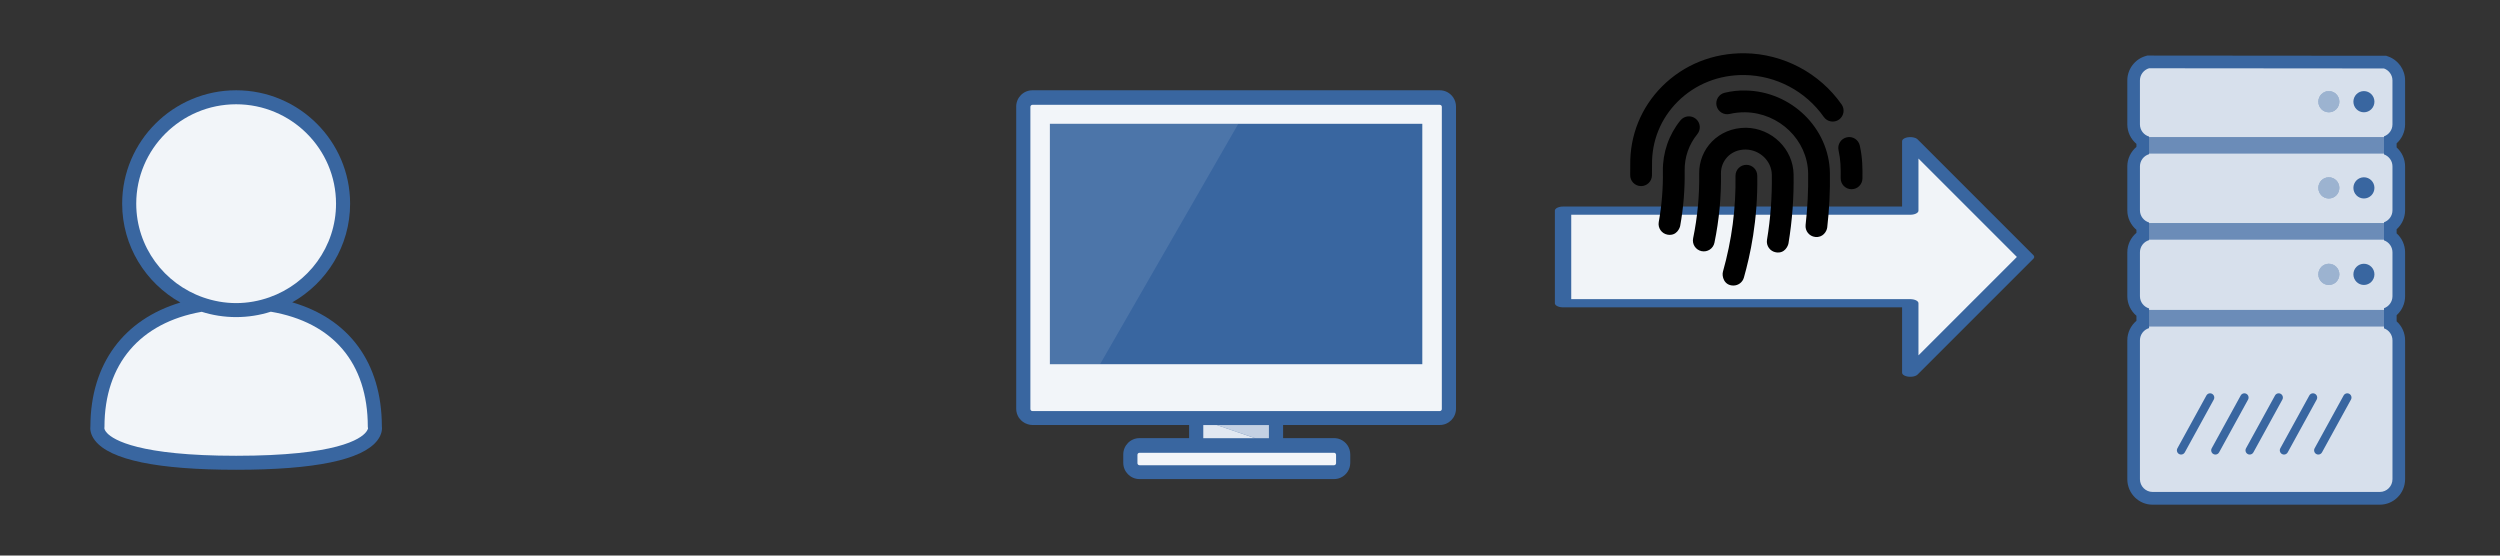 <svg width="540" height="120" version="1.1" xmlns="http://www.w3.org/2000/svg" xmlnsXhtml="http://www.w3.org/1999/xhtml">
 <rect width="100%" height="100%" fill="#333333" stroke="none"/>
 <xhtmlStyle/>
 <g transform="translate(19.5,19.5)">
  <g transform="matrix(1.013 0 0 1.008 -0 0)">
   <path d="m62.176 71.979c-0.042-13.617-6.992-22.985-19.109-26.539 7.358-4.182 12.336-12.087 12.336-21.138-1e-3 -13.401-10.902-24.302-24.302-24.302-13.399 0-24.301 10.901-24.301 24.302 0 9.083 5.012 17.012 12.412 21.182-12.036 3.624-19.142 13.096-19.186 26.496-0.071 0.534-0.066 1.714 0.974 3.063 3.212 4.165 13.339 6.277 30.101 6.277s26.891-2.112 30.102-6.277c1.039-1.35 1.045-2.529 0.973-3.064z" fill="#3966a0" stroke="#000" stroke-miterlimit="10" stroke-opacity="0"/>
   <path d="m31.101 3c-11.745 0-21.301 9.556-21.301 21.302 0 9.276 5.971 17.165 14.263 20.081 2.207 0.776 4.569 1.221 7.038 1.221 2.486 0 4.865-0.451 7.086-1.238 8.268-2.93 14.215-10.805 14.215-20.063 0-11.747-9.555-21.303-21.301-21.303z" fill="#fff" opacity=".93" stroke="#000" stroke-miterlimit="10" stroke-opacity="0"/>
   <path d="m3.026 72.104-0.021 0.349c0.021 0.153 0.121 0.513 0.578 1.002 1.365 1.463 6.779 4.866 27.518 4.866 21.469 0 26.541-3.573 27.727-5.109 0.274-0.357 0.398-0.725 0.398-0.725l-0.05-0.383c0-13.678-7.438-22.381-20.681-24.654-2.334 0.747-4.817 1.154-7.396 1.154-2.558 0-5.023-0.4-7.34-1.137-13.116 2.328-20.733 11.17-20.733 24.637z" fill="#fff" opacity=".93" stroke="#000" stroke-miterlimit="10" stroke-opacity="0"/>
  </g>
 </g>
 <g transform="translate(219.5,19.5)">
  <g transform="scale(1.006 1.01)">
   <path d="m93.835 1.536c-0.626-0.926-1.685-1.536-2.887-1.536h-87.469c-1.918 0-3.479 1.561-3.479 3.479v64.627c0 0.72 0.22 1.389 0.595 1.944 0.022 0.032 0.054 0.061 0.078 0.094 0.436 0.598 1.057 1.043 1.779 1.269 0.327 0.104 0.667 0.172 1.026 0.172h33.646v2.809h-10.656c-1.919 0-3.479 1.562-3.479 3.479v1.799c0 1.92 1.562 3.479 3.479 3.479h41.78c0.479 0 0.938-0.098 1.354-0.274 1.247-0.527 2.125-1.767 2.125-3.206v-1.799c0-1.438-0.878-2.677-2.125-3.206-0.416-0.176-0.873-0.273-1.354-0.273h-10.942v-2.809h33.646c1.918 0 3.479-1.562 3.479-3.478v-64.626c-1e-3 -0.719-0.22-1.387-0.596-1.944z" fill="#3966a0" stroke="#000" stroke-miterlimit="10" stroke-opacity="0"/>
   <path d="m90.948 3.111h-87.47c-0.234 0-0.432 0.198-0.432 0.433v64.627c0 0.234 0.197 0.434 0.432 0.434h87.473c0.236 0 0.435-0.198 0.435-0.434v-64.627c-2e-3 -0.235-0.2-0.433-0.438-0.433zm-3.753 55.464h-79.962v-51.404h79.962z" fill="#fff" opacity=".93" stroke="#000" stroke-miterlimit="10" stroke-opacity="0"/>
   <path d="m68.247 77.523h-41.781c-0.235 0-0.434 0.197-0.434 0.433v1.801c0 0.233 0.198 0.432 0.434 0.432h41.779c0.234 0 0.433-0.197 0.433-0.432v-1.801c1e-3 -0.235-0.197-0.433-0.431-0.433z" fill="#fff" opacity=".93" stroke="#000" stroke-miterlimit="10" stroke-opacity="0"/>
   <path d="m7.233 7.171v51.404h10.774l29.678-51.404z" fill="#fff" opacity=".1" stroke="#000" stroke-miterlimit="10" stroke-opacity="0"/>
   <path d="m51.323 74.407h2.937v-2.808h-11.155" fill="#fff" opacity=".7" stroke="#000" stroke-miterlimit="10" stroke-opacity="0"/>
   <path d="m43.087 71.599h-2.917v2.808h11.104" fill="#fff" opacity=".85" stroke="#000" stroke-miterlimit="10" stroke-opacity="0"/>
  </g>
 </g>
 <g transform="translate(459.5,12)">
  <g transform="scale(1 1.008)">
   <path d="m5.456 96.24h49.09c3.01 0 5.455-2.447 5.455-5.455v-29.772c0-1.578-0.689-3.047-1.83-4.061v-1.312c1.14-1.014 1.829-2.48 1.829-4.06v-9.422c0-1.578-0.689-3.045-1.83-4.06v-0.871c1.141-1.014 1.83-2.481 1.83-4.06v-9.422c0-1.578-0.689-3.046-1.83-4.06v-0.871c1.141-1.014 1.83-2.481 1.83-4.06v-9.422c0-2.3-1.465-4.363-3.648-5.134l-0.439-0.155h-0.467l-50.746-0.043h-0.393l-0.377 0.111c-2.314 0.675-3.93 2.823-3.93 5.219v9.422c0 1.637 0.754 3.158 1.969 4.174v0.643c-1.215 1.017-1.969 2.538-1.969 4.175v9.422c0 1.637 0.754 3.158 1.969 4.174v0.644c-1.215 1.016-1.969 2.537-1.969 4.174v9.422c0 1.639 0.754 3.158 1.969 4.174v1.084c-1.215 1.016-1.969 2.537-1.969 4.175v29.771c0 3.008 2.447 5.456 5.456 5.456z" fill="#3966a0" stroke="#000" stroke-miterlimit="10" stroke-opacity="0"/>
   <path d="m45.802 9.886a2.273 2.273 0 1 0-1e-6 0.002z" fill="#fff" opacity=".5" stroke="#000" stroke-miterlimit="10" stroke-opacity="0"/>
   <path d="m45.802 28.357a2.273 2.273 0 1 0-1e-6 0.002z" fill="#fff" opacity=".5" stroke="#000" stroke-miterlimit="10" stroke-opacity="0"/>
   <path d="m45.802 46.884a2.273 2.273 0 1 0-1e-6 0.002z" fill="#fff" opacity=".5" stroke="#000" stroke-miterlimit="10" stroke-opacity="0"/>
   <path d="m4.698 17.467h50.745v3.537h-50.745v-3.537z" fill="#fff" opacity=".25" stroke="#000" stroke-miterlimit="10" stroke-opacity="0"/>
   <path d="m4.697 35.904h50.747v3.537h-50.747v-3.537z" fill="#fff" opacity=".25" stroke="#000" stroke-miterlimit="10" stroke-opacity="0"/>
   <path d="m4.697 54.511h50.747v3.537h-50.747v-3.537z" fill="#fff" opacity=".25" stroke="#000" stroke-miterlimit="10" stroke-opacity="0"/>
   <path d="m55.443 21.181v-0.178h-50.746v0.134c-1.132 0.332-1.969 1.371-1.969 2.606v9.422c0 1.235 0.838 2.274 1.969 2.606v0.132h50.746v-0.175c1.06-0.374 1.83-1.378 1.83-2.563v-9.422c0-1.183-0.771-2.187-1.83-2.562zm-11.914 9.448c-1.256 0-2.272-1.018-2.272-2.273s1.018-2.273 2.272-2.273 2.272 1.018 2.272 2.273c0 1.256-1.017 2.273-2.272 2.273zm7.575 0c-1.254 0-2.271-1.018-2.271-2.273s1.019-2.273 2.271-2.273c1.256 0 2.273 1.018 2.273 2.273 0 1.256-1.018 2.273-2.273 2.273z" fill="#fff" opacity=".8" stroke="#000" stroke-miterlimit="10" stroke-opacity="0"/>
   <path d="m55.443 39.595v-0.154h-50.746v0.111c-1.132 0.332-1.969 1.371-1.969 2.605v9.422c0 1.236 0.838 2.274 1.969 2.606v0.324h50.746v-0.367c1.06-0.375 1.83-1.379 1.83-2.563v-9.422c0-1.184-0.771-2.187-1.83-2.562zm-11.914 9.563c-1.256 0-2.272-1.019-2.272-2.273 0-1.256 1.018-2.273 2.272-2.273s2.272 1.018 2.272 2.273c0 1.254-1.017 2.273-2.272 2.273zm7.575 0c-1.254 0-2.271-1.019-2.271-2.273 0-1.256 1.019-2.273 2.271-2.273 1.256 0 2.273 1.018 2.273 2.273 0 1.254-1.018 2.273-2.273 2.273z" fill="#fff" opacity=".8" stroke="#000" stroke-miterlimit="10" stroke-opacity="0"/>
   <path d="m55.443 2.767-50.747-0.043c-1.132 0.332-1.969 1.371-1.969 2.606v9.422c0 1.235 0.838 2.274 1.969 2.606v0.108h50.746v-0.151c1.061-0.374 1.83-1.378 1.83-2.563v-9.422c1e-3 -1.184-0.77-2.188-1.829-2.563zm-11.914 9.392c-1.256 0-2.272-1.018-2.272-2.273s1.018-2.273 2.272-2.273 2.272 1.018 2.272 2.273-1.017 2.273-2.272 2.273zm7.575 0c-1.254 0-2.271-1.018-2.271-2.273s1.019-2.273 2.271-2.273c1.256 0 2.273 1.018 2.273 2.273s-1.018 2.273-2.273 2.273z" fill="#fff" opacity=".8" stroke="#000" stroke-miterlimit="10" stroke-opacity="0"/>
   <path d="m55.443 58.449v-0.4h-50.746v0.357c-1.132 0.332-1.969 1.371-1.969 2.606v29.772c0 1.5 1.228 2.728 2.728 2.728h49.09c1.5 0 2.729-1.228 2.729-2.728v-29.771c-2e-3 -1.185-0.773-2.189-1.832-2.564zm-43.827 27.052c-0.15 0-0.301-0.035-0.439-0.113-0.439-0.242-0.598-0.795-0.355-1.234l6.258-11.309c0.244-0.439 0.797-0.598 1.236-0.355 0.439 0.244 0.598 0.797 0.355 1.236l-6.258 11.309c-0.168 0.298-0.478 0.466-0.797 0.466zm7.409 0c-0.149 0-0.3-0.035-0.438-0.113-0.439-0.242-0.599-0.795-0.355-1.234l6.258-11.309c0.243-0.439 0.799-0.598 1.236-0.355 0.439 0.244 0.598 0.797 0.355 1.236l-6.259 11.309c-0.166 0.298-0.476 0.466-0.797 0.466zm7.41 0c-0.149 0-0.3-0.035-0.438-0.113-0.439-0.242-0.599-0.795-0.355-1.234l6.257-11.309c0.244-0.439 0.799-0.598 1.235-0.355 0.439 0.244 0.599 0.797 0.355 1.236l-6.258 11.309c-0.166 0.298-0.477 0.466-0.796 0.466zm7.411 0c-0.15 0-0.301-0.035-0.439-0.113-0.439-0.242-0.598-0.795-0.355-1.234l6.259-11.309c0.243-0.439 0.799-0.598 1.235-0.355 0.439 0.244 0.599 0.797 0.355 1.236l-6.258 11.309c-0.168 0.298-0.478 0.466-0.797 0.466zm14.463-11.776-6.258 11.308c-0.164 0.299-0.477 0.469-0.795 0.469-0.148 0-0.301-0.035-0.439-0.113-0.438-0.242-0.598-0.795-0.354-1.234l6.257-11.309c0.243-0.439 0.799-0.598 1.235-0.355 0.438 0.243 0.596 0.796 0.354 1.234z" fill="#fff" opacity=".8" stroke="#000" stroke-miterlimit="10" stroke-opacity="0"/>
  </g>
 </g>
 <g transform="translate(337.62 30.5)" stroke="#3966a0" stroke-linecap="round" stroke-linejoin="round" stroke-width="2.5">
  <g stroke="#3966a0" stroke-linecap="round" stroke-linejoin="round" stroke-width="2.5">
   <g transform="scale(1 .5)" stroke="#3966a0" stroke-linecap="round" stroke-linejoin="round" stroke-width="3.535">
    <g stroke="#3966a0" stroke-linecap="round" stroke-linejoin="round" stroke-width="3.535">
     <path d="m0 30h75v-30l25 50-25 50v-30h-75z" fill="#f1f4f8" stroke="#3966a0" stroke-linecap="round" stroke-linejoin="round" stroke-width="3.535"/>
    </g>
   </g>
  </g>
 </g>
 <g transform="matrix(.098 0 0 .098 352.12 11.5)">
  <path d="m256.12 245.96c-13.25 0-24 10.74-24 24 1.14 72.25-8.14 141.9-27.7 211.55-2.73 9.72 2.15 30.49 23.12 30.49 10.48 0 20.11-6.92 23.09-17.52 13.53-47.91 31.04-125.41 29.48-224.52 0.01-13.25-10.73-24-23.99-24zm-0.86-81.73c-61.26-0.07-104.01 47.07-103.16 101.09 0.75 47.94-3.75 95.91-13.37 142.55-2.69 12.98 5.67 25.69 18.64 28.36 13.05 2.67 25.67-5.66 28.36-18.64 10.34-50.09 15.17-101.58 14.37-153.02-0.41-25.95 19.92-52.49 54.45-52.34 31.31 0.47 57.15 25.34 57.62 55.47 0.77 48.05-2.81 96.33-10.61 143.55-2.17 13.06 6.69 25.42 19.76 27.58 19.97 3.33 26.81-15.1 27.58-19.77 8.28-50.03 12.06-101.21 11.27-152.11-0.88-55.8-47.94-101.88-104.91-102.72zm-110.69-19.78c-10.3-8.34-25.37-6.8-33.76 3.48-25.62 31.5-39.39 71.28-38.75 112 0.59 37.58-2.47 75.27-9.11 112.05-2.34 13.05 6.31 25.53 19.36 27.89 20.11 3.5 27.07-14.81 27.89-19.36 7.19-39.84 10.5-80.66 9.86-121.33-0.47-29.88 9.2-57.88 28-80.97 8.35-10.28 6.79-25.39-3.49-33.76zm109.47-62.33c-15.41-0.41-30.87 1.44-45.78 4.97-12.89 3.06-20.87 15.98-17.83 28.89 3.06 12.89 16 20.83 28.89 17.83 11.05-2.61 22.47-3.77 34-3.69 75.43 1.13 137.73 61.5 138.88 134.58 0.59 37.88-1.28 76.11-5.58 113.63-1.5 13.17 7.95 25.08 21.11 26.58 16.72 1.95 25.51-11.88 26.58-21.11 4.544-39.781 6.511-79.815 5.89-119.85-1.56-98.75-85.07-180.33-186.16-181.83zm252.07 121.45c-2.86-12.92-15.51-21.2-28.61-18.27-12.94 2.86-21.12 15.66-18.26 28.61 4.71 21.41 4.91 37.41 4.7 61.6-0.11 13.27 10.55 24.09 23.8 24.2h0.2c13.17 0 23.89-10.61 24-23.8 0.18-22.18 0.4-44.11-5.83-72.34zm-40.12-90.72c-48.7-69.39-128.39-111.56-213.18-112.83-69.79-0.84-134.34 24.89-182.35 72.92-46.37 46.43-71.36 108.1-70.32 173.71l-0.12 21.47c-0.39 13.25 10.03 24.31 23.28 24.69 0.23 0.02 0.48 0.02 0.72 0.02 12.92 0 23.59-10.3 23.97-23.3l0.16-23.64c-0.83-52.5 19.16-101.86 56.28-139 38.76-38.8 91.34-59.67 147.68-58.86 69.45 1.03 134.73 35.56 174.62 92.39 7.61 10.86 22.56 13.45 33.42 5.86 10.84-7.62 13.46-22.59 5.84-33.43z" fill="currentColor" stroke="#000" stroke-miterlimit="10" stroke-opacity="0"/>
 </g>
</svg>
